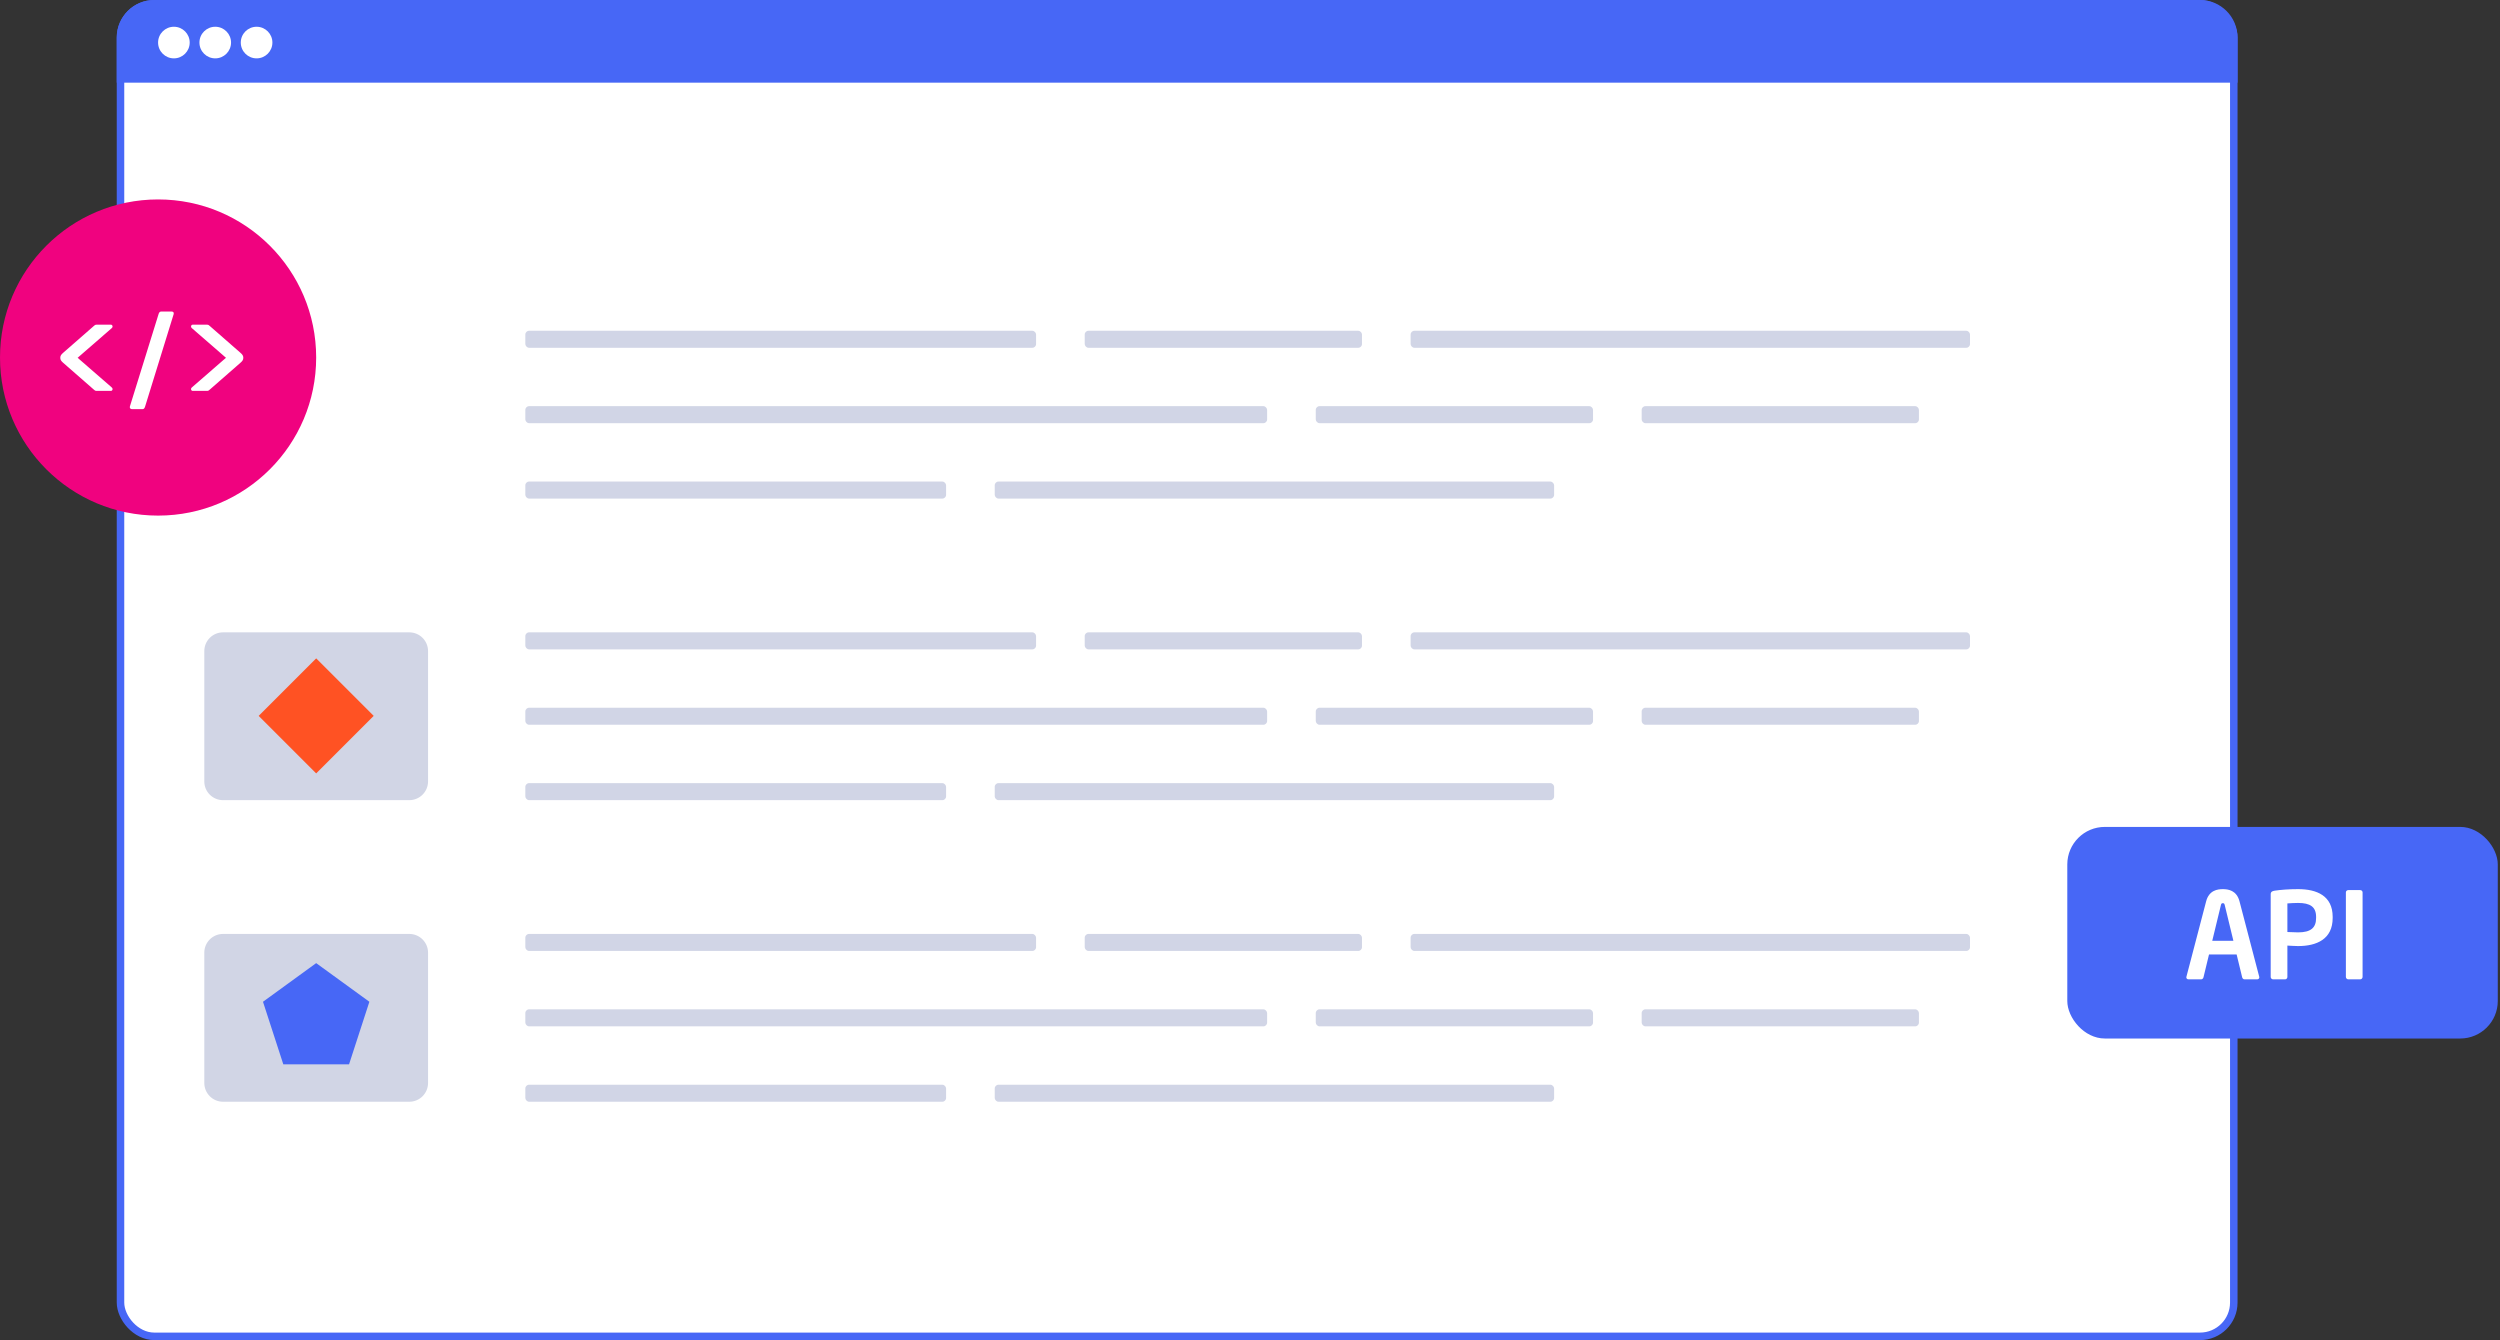<svg width="666" height="357" viewBox="0 0 666 357" fill="none" xmlns="http://www.w3.org/2000/svg">
<rect x="0" y="0" width="666" height="357" fill="#333333" stroke="none"/>
<rect x="32.102" y="1" width="562.98" height="355" rx="9" fill="white" stroke="#4767F6" stroke-width="2"/>
<path d="M31.602 10C31.602 4.753 35.855 0.5 41.102 0.5H586.082C591.328 0.5 595.582 4.753 595.582 10V21.529H31.602V10Z" fill="#4767F6" stroke="#4767F6"/>
<circle cx="46.325" cy="11.338" r="4.211" fill="white"/>
<circle cx="57.34" cy="11.338" r="4.211" fill="white"/>
<circle cx="68.356" cy="11.338" r="4.211" fill="white"/>
<rect x="139.949" y="88.116" width="136.062" height="4.535" rx="1" fill="#D1D5E6"/>
<rect x="288.969" y="88.116" width="73.862" height="4.535" rx="1" fill="#D1D5E6"/>
<rect x="437.34" y="108.201" width="73.862" height="4.535" rx="1" fill="#D1D5E6"/>
<rect x="375.789" y="88.116" width="149.02" height="4.535" rx="1" fill="#D1D5E6"/>
<rect x="139.949" y="108.201" width="197.613" height="4.535" rx="1" fill="#D1D5E6"/>
<rect x="350.52" y="108.201" width="73.862" height="4.535" rx="1" fill="#D1D5E6"/>
<rect x="139.949" y="128.287" width="112.089" height="4.535" rx="1" fill="#D1D5E6"/>
<rect x="264.996" y="128.287" width="149.02" height="4.535" rx="1" fill="#D1D5E6"/>
<rect x="139.949" y="168.457" width="136.062" height="4.535" rx="1" fill="#D1D5E6"/>
<rect x="288.969" y="168.457" width="73.862" height="4.535" rx="1" fill="#D1D5E6"/>
<rect x="375.789" y="168.457" width="149.02" height="4.535" rx="1" fill="#D1D5E6"/>
<rect x="139.949" y="188.543" width="197.613" height="4.535" rx="1" fill="#D1D5E6"/>
<rect x="350.52" y="188.543" width="73.862" height="4.535" rx="1" fill="#D1D5E6"/>
<rect x="437.34" y="188.543" width="73.862" height="4.535" rx="1" fill="#D1D5E6"/>
<rect x="139.949" y="208.628" width="112.089" height="4.535" rx="1" fill="#D1D5E6"/>
<rect x="264.996" y="208.628" width="149.02" height="4.535" rx="1" fill="#D1D5E6"/>
<rect x="139.949" y="248.799" width="136.062" height="4.535" rx="1" fill="#D1D5E6"/>
<rect x="288.969" y="248.799" width="73.862" height="4.535" rx="1" fill="#D1D5E6"/>
<rect x="375.789" y="248.799" width="149.02" height="4.535" rx="1" fill="#D1D5E6"/>
<rect x="139.949" y="268.884" width="197.613" height="4.535" rx="1" fill="#D1D5E6"/>
<rect x="350.52" y="268.884" width="73.862" height="4.535" rx="1" fill="#D1D5E6"/>
<rect x="437.34" y="268.884" width="73.862" height="4.535" rx="1" fill="#D1D5E6"/>
<rect x="139.949" y="288.969" width="112.089" height="4.535" rx="1" fill="#D1D5E6"/>
<rect x="264.996" y="288.969" width="149.02" height="4.535" rx="1" fill="#D1D5E6"/>
<path d="M54.426 173.457C54.426 170.696 56.664 168.457 59.426 168.457H109.034C111.795 168.457 114.034 170.696 114.034 173.457V208.163C114.034 210.925 111.795 213.163 109.034 213.163H59.426C56.664 213.163 54.426 210.925 54.426 208.163V173.457Z" fill="#D1D5E5"/>
<path d="M54.426 253.799C54.426 251.037 56.664 248.799 59.426 248.799H109.034C111.795 248.799 114.034 251.037 114.034 253.799V288.505C114.034 291.266 111.795 293.505 109.034 293.505H59.426C56.664 293.505 54.426 291.266 54.426 288.505V253.799Z" fill="#D1D5E5"/>
<path d="M84.23 256.574L98.403 266.871L92.989 283.531H75.471L70.058 266.871L84.23 256.574Z" fill="#4767F6"/>
<rect width="21.673" height="21.673" transform="matrix(0.707 -0.707 -0.707 -0.707 84.231 206.036)" fill="#FF5223"/>
<rect x="550.727" y="220.29" width="114.681" height="56.368" rx="10" fill="#4767F6"/>
<path d="M601.888 260.353C601.888 260.673 601.632 260.897 601.312 260.897H597.92C597.632 260.897 597.376 260.641 597.312 260.353L595.84 254.273H588.48L587.008 260.353C586.944 260.641 586.688 260.897 586.4 260.897H583.008C582.688 260.897 582.432 260.673 582.432 260.353C582.432 260.321 582.464 260.257 582.464 260.193L587.712 240.129C588.48 237.153 590.784 236.865 592.16 236.865C593.536 236.865 595.84 237.153 596.608 240.129L601.856 260.193C601.856 260.257 601.888 260.321 601.888 260.353ZM594.976 250.625L592.672 241.121C592.576 240.737 592.48 240.609 592.16 240.609C591.84 240.609 591.744 240.737 591.648 241.121L589.344 250.625H594.976ZM621.424 244.545C621.424 250.209 617.136 252.033 612.208 252.033C611.376 252.033 610.096 251.937 609.36 251.905V260.257C609.36 260.609 609.104 260.897 608.752 260.897H605.552C605.2 260.897 604.912 260.609 604.912 260.257V238.241C604.912 237.601 605.296 237.377 605.936 237.281C607.6 237.025 609.872 236.865 612.208 236.865C617.136 236.865 621.424 238.593 621.424 244.257V244.545ZM617.008 244.545V244.257C617.008 241.569 615.408 240.545 612.208 240.545C611.536 240.545 609.936 240.609 609.36 240.673V248.289C609.872 248.321 611.664 248.385 612.208 248.385C615.664 248.385 617.008 247.105 617.008 244.545ZM629.391 260.257C629.391 260.609 629.103 260.897 628.751 260.897H625.583C625.231 260.897 624.943 260.609 624.943 260.257V237.729C624.943 237.377 625.231 237.121 625.583 237.121H628.751C629.103 237.121 629.391 237.377 629.391 237.729V260.257Z" fill="white"/>
<circle cx="42.114" cy="95.243" r="42.114" fill="#F0027F"/>
<path d="M29.99 103.645C29.99 103.89 29.815 104.135 29.57 104.135H25.72C25.335 104.135 25.195 103.96 24.95 103.75L16.865 96.68C16.305 96.19 16.06 95.875 16.06 95.315C16.06 94.755 16.305 94.44 16.865 93.95L24.95 86.88C25.195 86.67 25.335 86.495 25.72 86.495H29.57C29.815 86.495 29.99 86.74 29.99 86.985C29.99 87.125 29.92 87.3 29.78 87.405L20.68 95.315L29.78 103.225C29.92 103.33 29.99 103.505 29.99 103.645ZM42.236 83.695C42.341 83.345 42.516 82.995 42.901 82.995H45.736C46.086 82.995 46.401 83.205 46.261 83.695L38.666 108.265C38.561 108.615 38.386 109 38.001 109H35.166C34.676 109 34.501 108.615 34.606 108.265L42.236 83.695ZM64.819 95.315C64.819 95.875 64.574 96.19 64.014 96.68L55.929 103.75C55.684 103.96 55.544 104.135 55.159 104.135H51.309C51.064 104.135 50.889 103.89 50.889 103.645C50.889 103.505 50.959 103.33 51.099 103.225L60.199 95.315L51.099 87.405C50.959 87.3 50.889 87.125 50.889 86.985C50.889 86.74 51.064 86.495 51.309 86.495H55.159C55.544 86.495 55.684 86.67 55.929 86.88L64.014 93.95C64.574 94.44 64.819 94.755 64.819 95.315Z" fill="white"/>
</svg>
